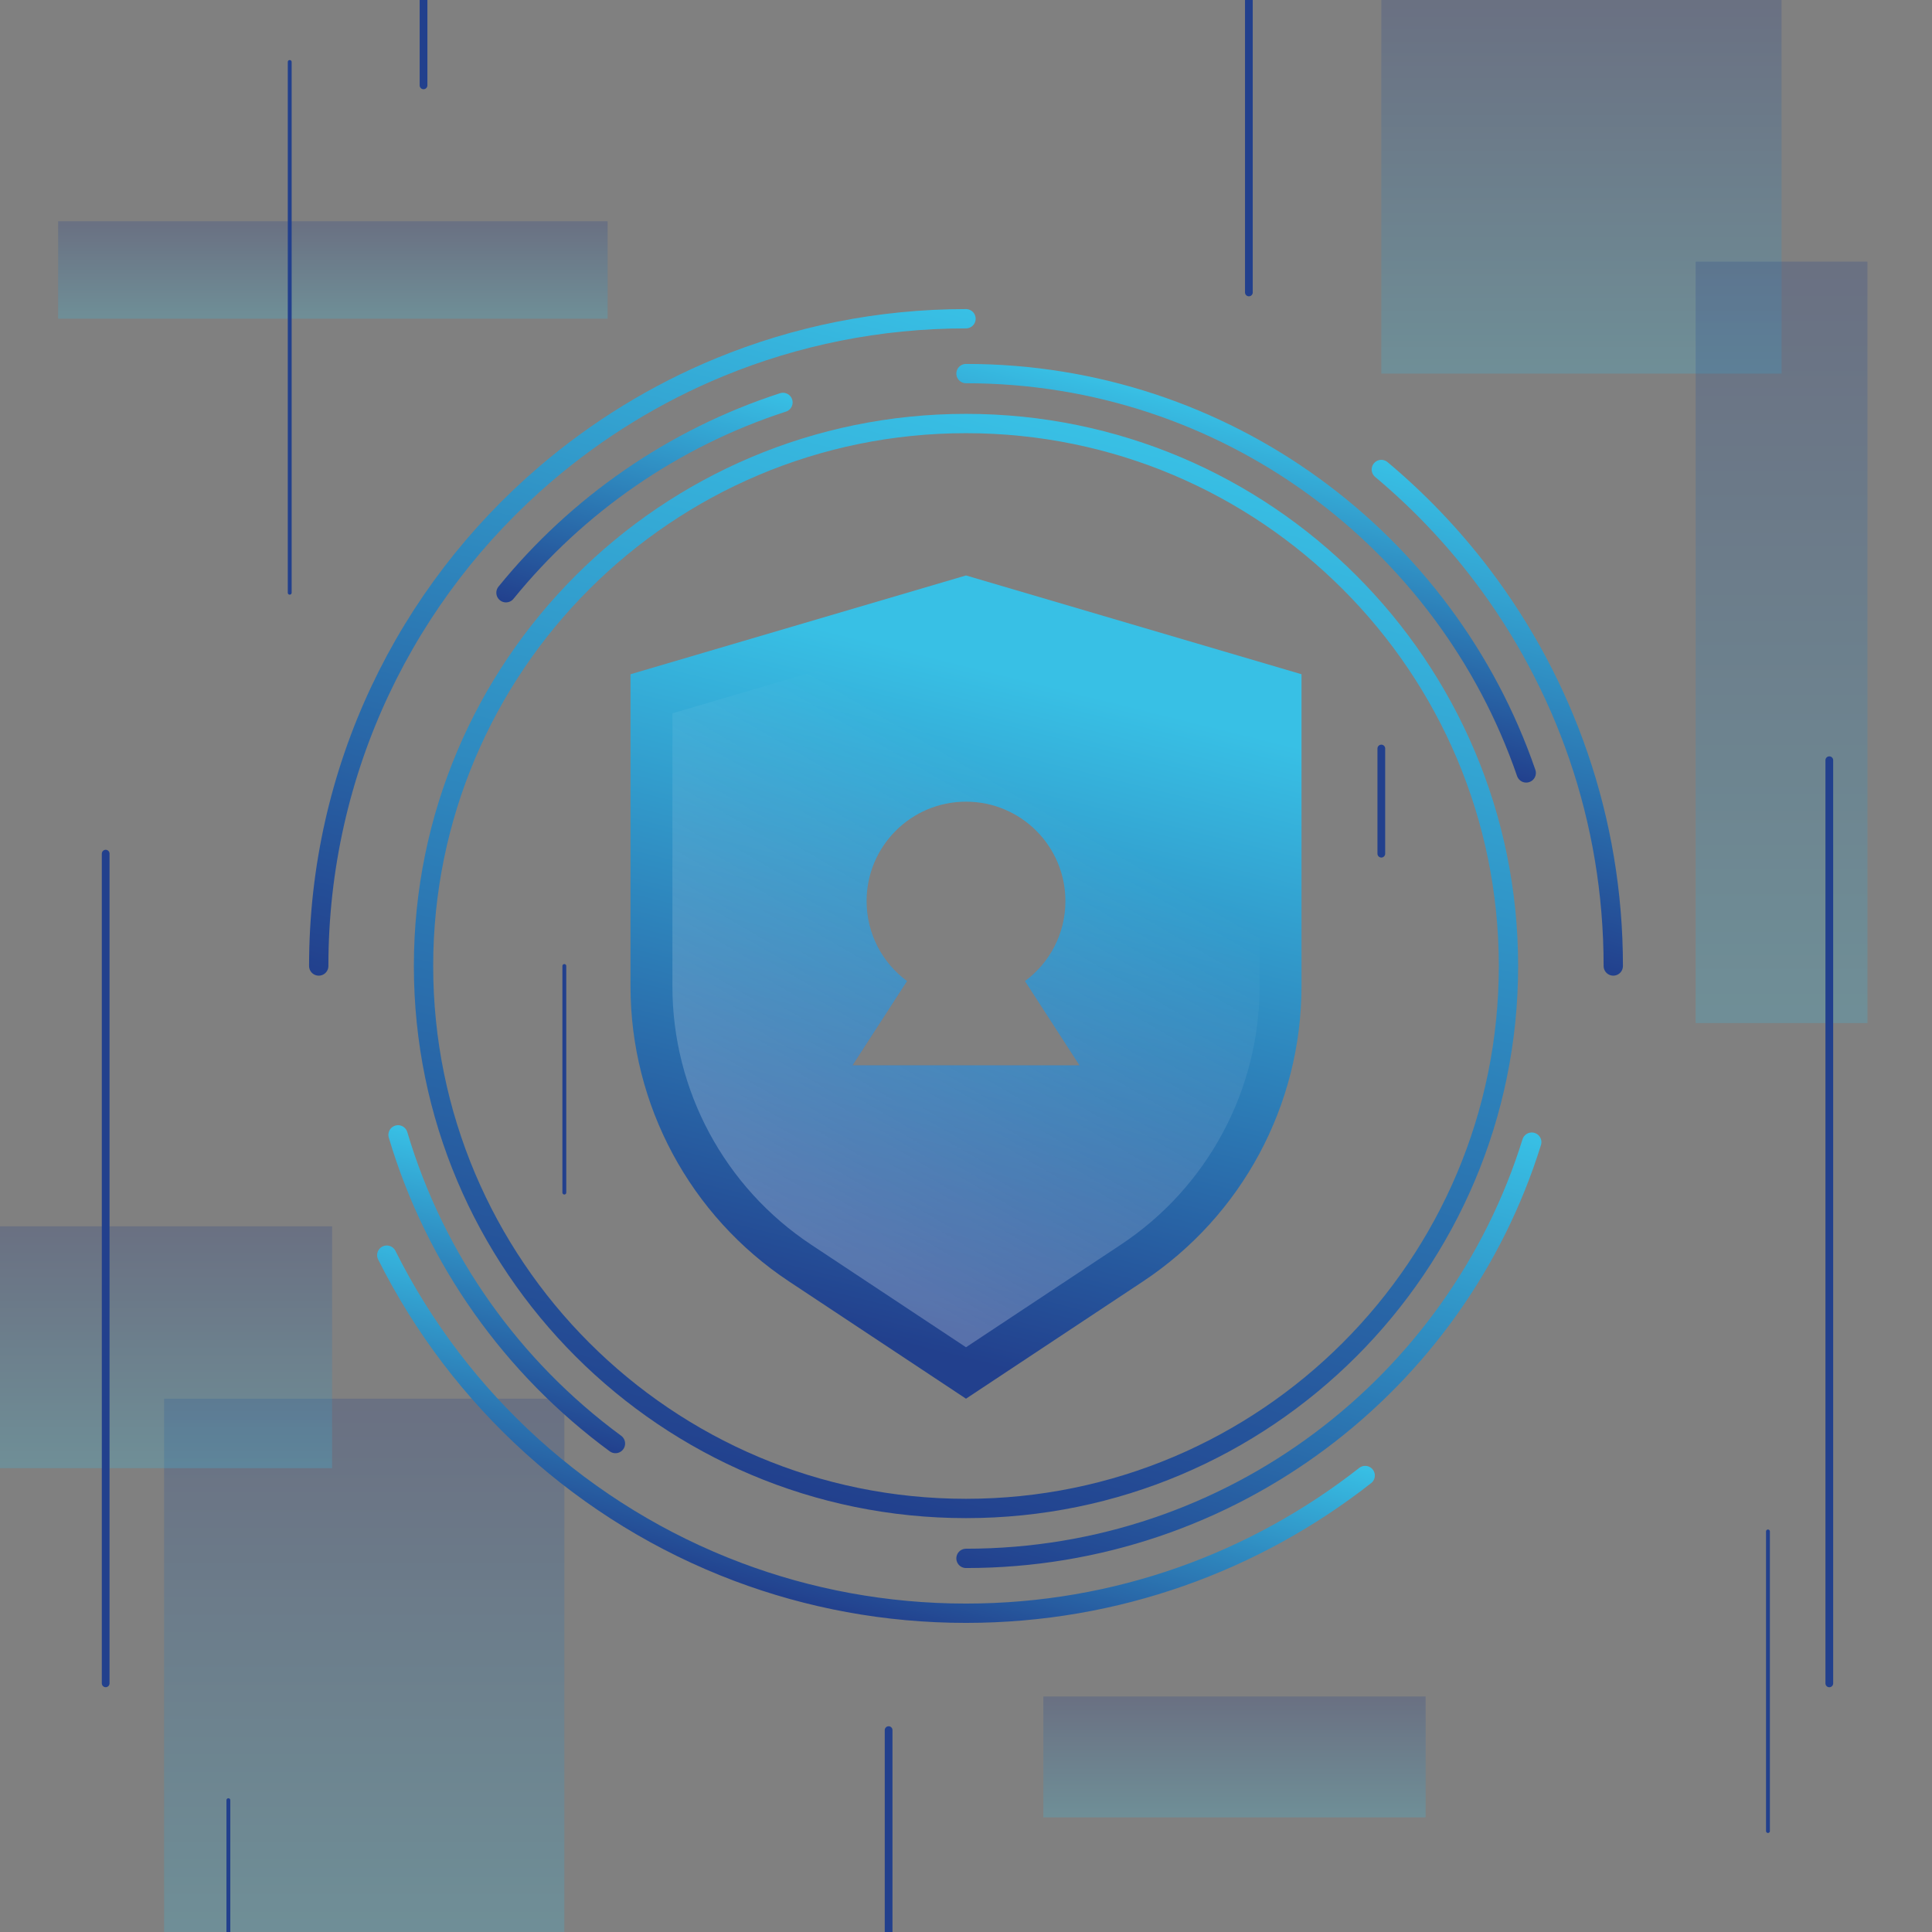 <svg width="212" height="212" viewBox="0 0 212 212" fill="none" xmlns="http://www.w3.org/2000/svg">
<rect x="0" y="0" width="212" height="212" fill="#808080" stroke="none"/>
<g clip-path="url(#clip0_884_22188)">
<path opacity="0.23" d="M61.925 153.476H18.007V211.997H61.925V153.476Z" fill="url(#paint0_linear_884_22188)"/>
<path opacity="0.23" d="M195.492 0H151.574V40.997H195.492V0Z" fill="url(#paint1_linear_884_22188)"/>
<path opacity="0.23" d="M204.917 28.711H186.067V112.263H204.917V28.711Z" fill="url(#paint2_linear_884_22188)"/>
<path opacity="0.23" d="M36.44 134.57H-0V161.101H36.44V134.57Z" fill="url(#paint3_linear_884_22188)"/>
<path opacity="0.23" d="M66.677 24.277H6.38V34.971H66.677V24.277Z" fill="url(#paint4_linear_884_22188)"/>
<path opacity="0.23" d="M156.436 186.156H114.489V199.422H156.436V186.156Z" fill="url(#paint5_linear_884_22188)"/>
<path d="M106 165.525C138.875 165.525 165.526 138.874 165.526 105.999C165.526 73.124 138.875 46.473 106 46.473C73.125 46.473 46.474 73.124 46.474 105.999C46.474 138.874 73.125 165.525 106 165.525Z" stroke="url(#paint6_linear_884_22188)" stroke-width="2.12" stroke-miterlimit="10" stroke-linecap="round" stroke-linejoin="round"/>
<path d="M149.803 161.91C137.735 171.376 122.527 177.021 106 177.021C97.188 177.021 88.751 175.416 80.965 172.484C64.169 166.156 50.403 153.647 42.441 137.729" stroke="url(#paint7_linear_884_22188)" stroke-width="2.12" stroke-miterlimit="10" stroke-linecap="round" stroke-linejoin="round"/>
<path d="M151.574 51.52C155.685 54.963 159.401 58.863 162.643 63.142C171.67 75.053 177.026 89.9 177.026 105.999" stroke="url(#paint8_linear_884_22188)" stroke-width="2.12" stroke-miterlimit="10" stroke-linecap="round" stroke-linejoin="round"/>
<path d="M34.975 106C34.975 84.373 44.641 65.004 59.889 51.977C65.556 47.135 71.994 43.169 78.994 40.289C87.32 36.864 96.439 34.975 106 34.975" stroke="url(#paint9_linear_884_22188)" stroke-width="2.12" stroke-miterlimit="10" stroke-linecap="round" stroke-linejoin="round"/>
<path d="M67.534 158.401C56.26 150.112 47.758 138.272 43.677 124.529" stroke="url(#paint10_linear_884_22188)" stroke-width="2.12" stroke-miterlimit="10" stroke-linecap="round" stroke-linejoin="round"/>
<path d="M168.08 125.329C159.85 151.79 135.169 171.002 106 171.002" stroke="url(#paint11_linear_884_22188)" stroke-width="2.12" stroke-miterlimit="10" stroke-linecap="round" stroke-linejoin="round"/>
<path d="M106 40.994C134.483 40.994 158.688 59.314 167.473 84.813" stroke="url(#paint12_linear_884_22188)" stroke-width="2.12" stroke-miterlimit="10" stroke-linecap="round" stroke-linejoin="round"/>
<path d="M55.522 65.041C63.34 55.418 73.854 48.074 85.915 44.159" stroke="url(#paint13_linear_884_22188)" stroke-width="2.12" stroke-miterlimit="10" stroke-linecap="round" stroke-linejoin="round"/>
<path d="M106 63.145L69.185 73.985V108.215C69.185 121.25 75.72 133.418 86.586 140.617L106 153.48L125.414 140.617C136.28 133.418 142.815 121.25 142.815 108.215V73.985L106 63.145ZM93.546 116.901L99.529 107.657C96.838 105.671 95.092 102.478 95.092 98.876C95.092 92.852 99.976 87.968 106 87.968C112.025 87.968 116.909 92.852 116.909 98.876C116.909 102.478 115.163 105.671 112.472 107.657L118.455 116.901H93.546Z" fill="url(#paint14_linear_884_22188)"/>
<path opacity="0.24" d="M106 68.787L73.784 78.274V108.227C73.784 119.634 79.502 130.281 89.011 136.581L106 147.836L122.988 136.581C132.497 130.281 138.215 119.634 138.215 108.227V78.274L106 68.787ZM93.545 116.901L99.529 107.657C96.838 105.67 95.092 102.477 95.092 98.876C95.092 92.851 99.976 87.967 106 87.967C112.025 87.967 116.909 92.851 116.909 98.876C116.909 102.478 115.163 105.67 112.471 107.657L118.455 116.901H93.545Z" fill="url(#paint15_linear_884_22188)"/>
<path d="M11.596 93.672V184.714" stroke="url(#paint16_linear_884_22188)" stroke-width="0.848" stroke-miterlimit="10" stroke-linecap="round" stroke-linejoin="round"/>
<path d="M25.06 211.995V197.536" stroke="url(#paint17_linear_884_22188)" stroke-width="0.424" stroke-miterlimit="10" stroke-linecap="round" stroke-linejoin="round"/>
<path d="M97.509 189.847V211.999" stroke="url(#paint18_linear_884_22188)" stroke-width="0.848" stroke-miterlimit="10" stroke-linecap="round" stroke-linejoin="round"/>
<path d="M137.04 0V32.09" stroke="url(#paint19_linear_884_22188)" stroke-width="0.848" stroke-miterlimit="10" stroke-linecap="round" stroke-linejoin="round"/>
<path d="M200.732 83.418V184.718" stroke="url(#paint20_linear_884_22188)" stroke-width="0.848" stroke-miterlimit="10" stroke-linecap="round" stroke-linejoin="round"/>
<path d="M31.791 6.802V65.042" stroke="url(#paint21_linear_884_22188)" stroke-width="0.424" stroke-miterlimit="10" stroke-linecap="round" stroke-linejoin="round"/>
<path d="M46.474 0V9.367" stroke="url(#paint22_linear_884_22188)" stroke-width="0.848" stroke-miterlimit="10" stroke-linecap="round" stroke-linejoin="round"/>
<path d="M194 168.047V200.922" stroke="url(#paint23_linear_884_22188)" stroke-width="0.424" stroke-miterlimit="10" stroke-linecap="round" stroke-linejoin="round"/>
<path d="M61.925 106V130.863" stroke="url(#paint24_linear_884_22188)" stroke-width="0.424" stroke-miterlimit="10" stroke-linecap="round" stroke-linejoin="round"/>
<path d="M151.574 82.136V93.676" stroke="url(#paint25_linear_884_22188)" stroke-width="0.848" stroke-miterlimit="10" stroke-linecap="round" stroke-linejoin="round"/>
</g>
<defs>
<linearGradient id="paint0_linear_884_22188" x1="39.966" y1="154.631" x2="39.966" y2="211.036" gradientUnits="userSpaceOnUse">
<stop stop-color="#22408D"/>
<stop offset="1" stop-color="#38C0E5"/>
</linearGradient>
<linearGradient id="paint1_linear_884_22188" x1="173.533" y1="0.809" x2="173.533" y2="40.324" gradientUnits="userSpaceOnUse">
<stop stop-color="#22408D"/>
<stop offset="1" stop-color="#38C0E5"/>
</linearGradient>
<linearGradient id="paint2_linear_884_22188" x1="195.492" y1="30.36" x2="195.492" y2="110.892" gradientUnits="userSpaceOnUse">
<stop stop-color="#22408D"/>
<stop offset="1" stop-color="#38C0E5"/>
</linearGradient>
<linearGradient id="paint3_linear_884_22188" x1="18.22" y1="135.094" x2="18.22" y2="160.666" gradientUnits="userSpaceOnUse">
<stop stop-color="#22408D"/>
<stop offset="1" stop-color="#38C0E5"/>
</linearGradient>
<linearGradient id="paint4_linear_884_22188" x1="36.529" y1="24.488" x2="36.529" y2="34.795" gradientUnits="userSpaceOnUse">
<stop stop-color="#22408D"/>
<stop offset="1" stop-color="#38C0E5"/>
</linearGradient>
<linearGradient id="paint5_linear_884_22188" x1="135.462" y1="186.418" x2="135.462" y2="199.204" gradientUnits="userSpaceOnUse">
<stop stop-color="#22408D"/>
<stop offset="1" stop-color="#38C0E5"/>
</linearGradient>
<linearGradient id="paint6_linear_884_22188" x1="91.401" y1="164.814" x2="120.599" y2="47.183" gradientUnits="userSpaceOnUse">
<stop stop-color="#22408D"/>
<stop offset="1" stop-color="#38C0E5"/>
</linearGradient>
<linearGradient id="paint7_linear_884_22188" x1="89.572" y1="176.208" x2="96.665" y2="147.628" gradientUnits="userSpaceOnUse">
<stop stop-color="#22408D"/>
<stop offset="1" stop-color="#38C0E5"/>
</linearGradient>
<linearGradient id="paint8_linear_884_22188" x1="158.414" y1="102.471" x2="170.185" y2="55.048" gradientUnits="userSpaceOnUse">
<stop stop-color="#22408D"/>
<stop offset="1" stop-color="#38C0E5"/>
</linearGradient>
<linearGradient id="paint9_linear_884_22188" x1="58.845" y1="113.017" x2="80.084" y2="27.45" gradientUnits="userSpaceOnUse">
<stop stop-color="#22408D"/>
<stop offset="1" stop-color="#38C0E5"/>
</linearGradient>
<linearGradient id="paint10_linear_884_22188" x1="52.083" y1="155.658" x2="59.129" y2="127.272" gradientUnits="userSpaceOnUse">
<stop stop-color="#22408D"/>
<stop offset="1" stop-color="#38C0E5"/>
</linearGradient>
<linearGradient id="paint11_linear_884_22188" x1="129.644" y1="177.963" x2="144.436" y2="118.368" gradientUnits="userSpaceOnUse">
<stop stop-color="#22408D"/>
<stop offset="1" stop-color="#38C0E5"/>
</linearGradient>
<linearGradient id="paint12_linear_884_22188" x1="133.142" y1="77.384" x2="140.796" y2="46.55" gradientUnits="userSpaceOnUse">
<stop stop-color="#22408D"/>
<stop offset="1" stop-color="#38C0E5"/>
</linearGradient>
<linearGradient id="paint13_linear_884_22188" x1="67.14" y1="69.017" x2="74.297" y2="40.183" gradientUnits="userSpaceOnUse">
<stop stop-color="#22408D"/>
<stop offset="1" stop-color="#38C0E5"/>
</linearGradient>
<linearGradient id="paint14_linear_884_22188" x1="92.959" y1="146.019" x2="110.825" y2="74.039" gradientUnits="userSpaceOnUse">
<stop stop-color="#22408D"/>
<stop offset="1" stop-color="#38C0E5"/>
</linearGradient>
<linearGradient id="paint15_linear_884_22188" x1="112.672" y1="86.482" x2="85.129" y2="133.477" gradientUnits="userSpaceOnUse">
<stop stop-color="white" stop-opacity="0"/>
<stop offset="1" stop-color="white"/>
</linearGradient>
<linearGradient id="paint16_linear_884_22188" x1="nan" y1="nan" x2="nan" y2="nan" gradientUnits="userSpaceOnUse">
<stop stop-color="#22408D"/>
<stop offset="1" stop-color="#38C0E5"/>
</linearGradient>
<linearGradient id="paint17_linear_884_22188" x1="nan" y1="nan" x2="nan" y2="nan" gradientUnits="userSpaceOnUse">
<stop stop-color="#22408D"/>
<stop offset="1" stop-color="#38C0E5"/>
</linearGradient>
<linearGradient id="paint18_linear_884_22188" x1="nan" y1="nan" x2="nan" y2="nan" gradientUnits="userSpaceOnUse">
<stop stop-color="#22408D"/>
<stop offset="1" stop-color="#38C0E5"/>
</linearGradient>
<linearGradient id="paint19_linear_884_22188" x1="nan" y1="nan" x2="nan" y2="nan" gradientUnits="userSpaceOnUse">
<stop stop-color="#22408D"/>
<stop offset="1" stop-color="#38C0E5"/>
</linearGradient>
<linearGradient id="paint20_linear_884_22188" x1="nan" y1="nan" x2="nan" y2="nan" gradientUnits="userSpaceOnUse">
<stop stop-color="#22408D"/>
<stop offset="1" stop-color="#38C0E5"/>
</linearGradient>
<linearGradient id="paint21_linear_884_22188" x1="nan" y1="nan" x2="nan" y2="nan" gradientUnits="userSpaceOnUse">
<stop stop-color="#22408D"/>
<stop offset="1" stop-color="#38C0E5"/>
</linearGradient>
<linearGradient id="paint22_linear_884_22188" x1="nan" y1="nan" x2="nan" y2="nan" gradientUnits="userSpaceOnUse">
<stop stop-color="#22408D"/>
<stop offset="1" stop-color="#38C0E5"/>
</linearGradient>
<linearGradient id="paint23_linear_884_22188" x1="nan" y1="nan" x2="nan" y2="nan" gradientUnits="userSpaceOnUse">
<stop stop-color="#22408D"/>
<stop offset="1" stop-color="#38C0E5"/>
</linearGradient>
<linearGradient id="paint24_linear_884_22188" x1="nan" y1="nan" x2="nan" y2="nan" gradientUnits="userSpaceOnUse">
<stop stop-color="#22408D"/>
<stop offset="1" stop-color="#38C0E5"/>
</linearGradient>
<linearGradient id="paint25_linear_884_22188" x1="nan" y1="nan" x2="nan" y2="nan" gradientUnits="userSpaceOnUse">
<stop stop-color="#22408D"/>
<stop offset="1" stop-color="#38C0E5"/>
</linearGradient>
<clipPath id="clip0_884_22188">
<rect width="212" height="212" fill="white"/>
</clipPath>
</defs>
</svg>

